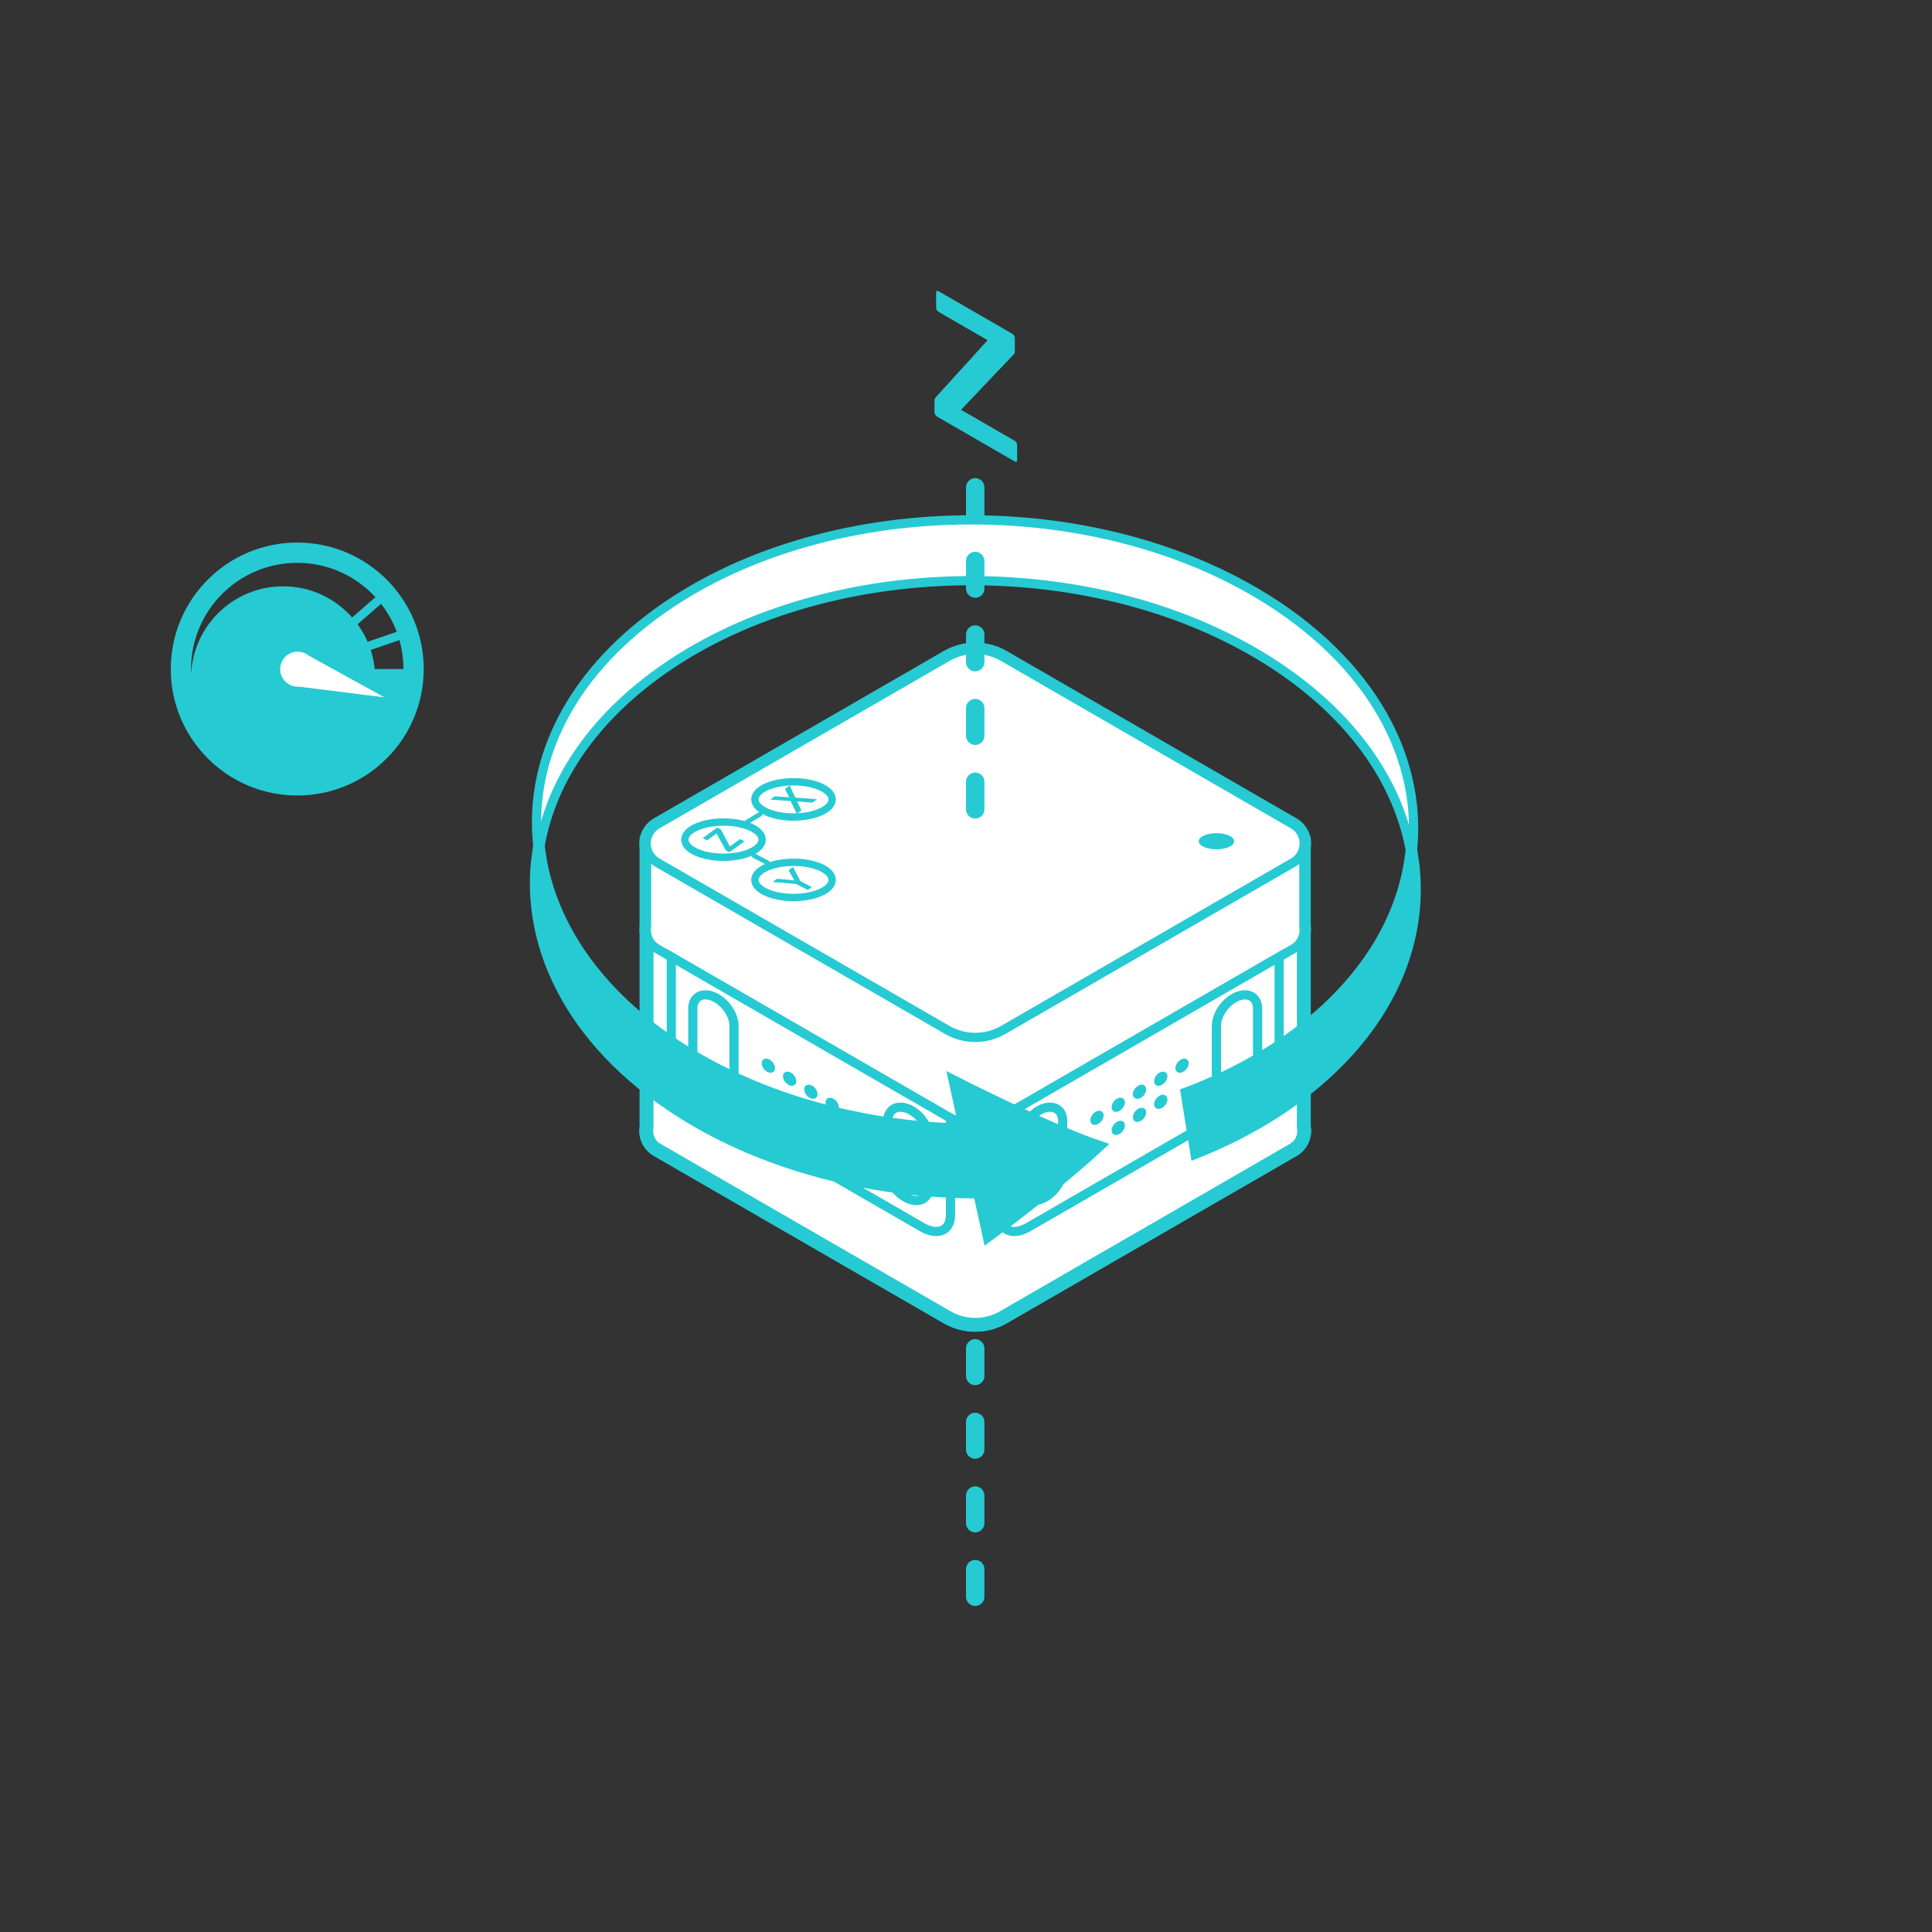 <?xml version="1.0" encoding="utf-8"?>
<!-- Generator: Adobe Illustrator 17.0.0, SVG Export Plug-In . SVG Version: 6.00 Build 0)  -->
<!DOCTYPE svg PUBLIC "-//W3C//DTD SVG 1.1//EN" "http://www.w3.org/Graphics/SVG/1.1/DTD/svg11.dtd">
<svg version="1.1" id="Layer_1" xmlns="http://www.w3.org/2000/svg" xmlns:xlink="http://www.w3.org/1999/xlink" x="0px" y="0px"
	 width="210px" height="210px" viewBox="0 0 210 210" enable-background="new 0 0 210 210" xml:space="preserve">
<rect x="0" y="0" width="210" height="210" fill="#333333" stroke="none"/>
<rect y="-0.031" opacity="0" fill="#FFFFFF" width="210" height="210"/>
<g>
	<path fill="none" stroke="#26CAD3" stroke-width="1.5" stroke-miterlimit="10" d="M141.72,100.636v-8.524
		c0.083-0.462,0.033-0.943-0.154-1.379c-0.009-0.02-0.019-0.04-0.028-0.06c-0.037-0.081-0.079-0.16-0.126-0.237
		c-0.018-0.03-0.037-0.058-0.056-0.087c-0.044-0.066-0.093-0.13-0.144-0.192c-0.025-0.03-0.05-0.061-0.077-0.09
		c-0.055-0.06-0.116-0.116-0.178-0.171c-0.028-0.025-0.054-0.051-0.084-0.075c-0.093-0.075-0.193-0.145-0.301-0.207l-0.004-0.003
		L109.06,71.413c-0.709-0.41-1.48-0.666-2.266-0.768c-0.262-0.034-0.526-0.051-0.79-0.051c-0.016,0-0.032,0.003-0.048,0.003
		c-1.039,0.008-2.077,0.278-3.008,0.816l-5.168,2.984L71.435,89.607c-0.11,0.063-0.211,0.135-0.305,0.21
		c-0.029,0.023-0.054,0.049-0.082,0.073c-0.063,0.056-0.124,0.113-0.18,0.173c-0.027,0.029-0.051,0.059-0.076,0.089
		c-0.052,0.062-0.1,0.126-0.145,0.193c-0.019,0.029-0.038,0.057-0.056,0.087c-0.047,0.077-0.089,0.156-0.126,0.237
		c-0.009,0.02-0.019,0.039-0.028,0.059c-0.187,0.436-0.237,0.917-0.154,1.379v8.527c-0.049,0.274-0.045,0.555,0,0.83v21.024
		c-0.168,0.936,0.213,1.958,1.153,2.5l31.514,18.194c1.891,1.092,4.22,1.092,6.111,0l31.507-18.191
		c0.94-0.543,1.321-1.564,1.153-2.501v-21.022C141.765,101.193,141.769,100.911,141.72,100.636z"/>
	<path fill="#FFFFFF" stroke="#26CAD3" stroke-width="1.5" stroke-miterlimit="10" d="M141.72,122.491V91.678H70.283v30.809
		c-0.168,0.936,0.213,1.958,1.153,2.5l31.514,18.194c1.891,1.092,4.22,1.092,6.111,0l31.507-18.191
		C141.507,124.449,141.888,123.427,141.72,122.491z"/>
	<path fill="#FFFFFF" stroke="#26CAD3" stroke-miterlimit="10" d="M141.72,92.112c0.168-0.936-0.213-1.958-1.152-2.501
		L109.06,71.413c-1.891-1.092-4.221-1.092-6.112-0.001L71.435,89.607c-0.94,0.543-1.321,1.564-1.153,2.501v8.525
		c-0.168,0.936,0.213,1.958,1.153,2.501l31.514,18.194c1.891,1.092,4.22,1.092,6.111,0l31.507-18.191
		c0.94-0.543,1.321-1.564,1.153-2.501V92.112z"/>
	<path fill="#FFFFFF" stroke="#26CAD3" stroke-miterlimit="10" d="M72.966,104.013v10.534c0,1.705,1.395,3.905,3.1,4.89
		l24.151,13.944c1.705,0.984,3.1,0.395,3.1-1.31v-10.534L72.966,104.013z"/>
	<g>
		<path fill="#FFFFFF" stroke="#26CAD3" stroke-miterlimit="10" d="M98.737,130.301L98.737,130.301
			c-1.232-0.521-2.239-1.954-2.239-3.186v-5.288c0-1.232,1.008-1.813,2.239-1.293l0,0c1.232,0.521,2.239,1.954,2.239,3.186v5.288
			C100.977,130.24,99.969,130.822,98.737,130.301z"/>
		<path fill="#FFFFFF" stroke="#26CAD3" stroke-miterlimit="10" d="M77.546,118.094L77.546,118.094
			c-1.232-0.521-2.239-1.954-2.239-3.186v-5.288c0-1.232,1.008-1.813,2.239-1.293h0c1.232,0.521,2.239,1.954,2.239,3.186v5.288
			C79.786,118.033,78.778,118.615,77.546,118.094z"/>
	</g>
	<g>
		<path fill="#26CAD3" d="M93.489,121.765c0,0.4-0.324,0.606-0.724,0.46c-0.4-0.146-0.724-0.588-0.724-0.987
			c0-0.4,0.324-0.606,0.724-0.46C93.165,120.923,93.489,121.365,93.489,121.765z"/>
		<path fill="#26CAD3" d="M91.177,120.348c0,0.4-0.324,0.606-0.724,0.46c-0.4-0.146-0.724-0.588-0.724-0.987
			c0-0.4,0.324-0.606,0.724-0.46C90.853,119.507,91.177,119.949,91.177,120.348z"/>
		<path fill="#26CAD3" d="M88.866,118.932c0,0.4-0.324,0.606-0.724,0.46c-0.4-0.146-0.724-0.588-0.724-0.987
			c0-0.4,0.324-0.606,0.724-0.46C88.542,118.09,88.866,118.532,88.866,118.932z"/>
		<path fill="#26CAD3" d="M86.554,117.515c0,0.4-0.324,0.606-0.724,0.46c-0.4-0.146-0.724-0.588-0.724-0.987
			c0-0.4,0.324-0.606,0.724-0.46C86.23,116.673,86.554,117.115,86.554,117.515z"/>
		<path fill="#26CAD3" d="M84.243,116.098c0,0.4-0.324,0.606-0.724,0.46c-0.4-0.146-0.724-0.588-0.724-0.987
			c0-0.4,0.324-0.606,0.724-0.46C83.918,115.256,84.243,115.698,84.243,116.098z"/>
		<path fill="#26CAD3" d="M91.177,122.859c0,0.4-0.324,0.606-0.724,0.46c-0.4-0.146-0.724-0.588-0.724-0.987
			c0-0.4,0.324-0.606,0.724-0.46C90.853,122.017,91.177,122.459,91.177,122.859z"/>
		<path fill="#26CAD3" d="M88.866,121.442c0,0.4-0.324,0.606-0.724,0.46c-0.4-0.146-0.724-0.588-0.724-0.987
			c0-0.4,0.324-0.606,0.724-0.46C88.542,120.6,88.866,121.042,88.866,121.442z"/>
		<path fill="#26CAD3" d="M86.554,120.025c0,0.4-0.324,0.606-0.724,0.46c-0.4-0.146-0.724-0.588-0.724-0.987s0.324-0.606,0.724-0.46
			C86.23,119.183,86.554,119.626,86.554,120.025z"/>
	</g>
	<path fill="#FFFFFF" stroke="#26CAD3" stroke-miterlimit="10" d="M139.036,104.013v10.534c0,1.705-1.395,3.905-3.1,4.89
		l-24.151,13.944c-1.705,0.984-3.1,0.395-3.1-1.31v-10.534L139.036,104.013z"/>
	<g>
		<path fill="#FFFFFF" stroke="#26CAD3" stroke-miterlimit="10" d="M113.265,130.301L113.265,130.301
			c1.232-0.521,2.239-1.954,2.239-3.186v-5.288c0-1.232-1.008-1.813-2.239-1.293h0c-1.232,0.521-2.239,1.954-2.239,3.186v5.288
			C111.026,130.24,112.033,130.822,113.265,130.301z"/>
		<path fill="#FFFFFF" stroke="#26CAD3" stroke-miterlimit="10" d="M134.456,118.094L134.456,118.094
			c1.232-0.521,2.239-1.954,2.239-3.186v-5.288c0-1.232-1.008-1.813-2.239-1.293l0,0c-1.232,0.521-2.239,1.954-2.239,3.186v5.288
			C132.217,118.033,133.225,118.615,134.456,118.094z"/>
	</g>
	<g>
		<path fill="#26CAD3" d="M118.513,121.765c0,0.4,0.324,0.606,0.724,0.46c0.4-0.146,0.724-0.588,0.724-0.987
			c0-0.4-0.324-0.606-0.724-0.46C118.837,120.923,118.513,121.365,118.513,121.765z"/>
		<path fill="#26CAD3" d="M120.825,120.348c0,0.4,0.324,0.606,0.724,0.46c0.4-0.146,0.724-0.588,0.724-0.987
			c0-0.4-0.324-0.606-0.724-0.46C121.149,119.507,120.825,119.949,120.825,120.348z"/>
		<path fill="#26CAD3" d="M123.137,118.932c0,0.4,0.324,0.606,0.724,0.46c0.4-0.146,0.724-0.588,0.724-0.987
			c0-0.4-0.324-0.606-0.724-0.46C123.461,118.09,123.137,118.532,123.137,118.932z"/>
		<path fill="#26CAD3" d="M125.448,117.515c0,0.4,0.324,0.606,0.724,0.46c0.4-0.146,0.724-0.588,0.724-0.987
			c0-0.4-0.324-0.606-0.724-0.46C125.772,116.673,125.448,117.115,125.448,117.515z"/>
		<path fill="#26CAD3" d="M127.76,116.098c0,0.4,0.324,0.606,0.724,0.46c0.4-0.146,0.724-0.588,0.724-0.987
			c0-0.4-0.324-0.606-0.724-0.46C128.084,115.256,127.76,115.698,127.76,116.098z"/>
		<path fill="#26CAD3" d="M120.825,122.859c0,0.4,0.324,0.606,0.724,0.46c0.4-0.146,0.724-0.588,0.724-0.987
			c0-0.4-0.324-0.606-0.724-0.46C121.149,122.017,120.825,122.459,120.825,122.859z"/>
		<path fill="#26CAD3" d="M123.137,121.442c0,0.4,0.324,0.606,0.724,0.46c0.4-0.146,0.724-0.588,0.724-0.987
			c0-0.4-0.324-0.606-0.724-0.46C123.461,120.6,123.137,121.042,123.137,121.442z"/>
		<path fill="#26CAD3" d="M125.448,120.025c0,0.4,0.324,0.606,0.724,0.46c0.4-0.146,0.724-0.588,0.724-0.987
			s-0.324-0.606-0.724-0.46C125.772,119.183,125.448,119.626,125.448,120.025z"/>
	</g>
	<path fill="#FFFFFF" stroke="#26CAD3" stroke-miterlimit="10" d="M102.948,71.413L71.435,89.607c-1.594,0.92-1.594,3.221,0,4.142
		l31.514,18.194c1.891,1.092,4.22,1.092,6.111,0l31.507-18.191c1.594-0.92,1.594-3.221,0-4.142L109.06,71.413
		C107.169,70.321,104.839,70.321,102.948,71.413z"/>
	<ellipse fill="#26CAD3" cx="132.222" cy="91.439" rx="1.926" ry="0.878"/>
	<g>
		
			<ellipse fill="#FFFFFF" stroke="#26CAD3" stroke-width="0.8" stroke-miterlimit="10" cx="86.253" cy="86.892" rx="4.199" ry="1.914"/>
		<g>
			<path fill="#26CAD3" d="M87.104,88.063c0.007,0.017,0.009,0.029,0.006,0.036c-0.003,0.007-0.012,0.016-0.027,0.027l-0.382,0.277
				c-0.033,0.024-0.058,0.035-0.076,0.034c-0.018-0.001-0.035-0.021-0.052-0.059l-0.64-1.309l-2.079-0.142
				c-0.055-0.004-0.085-0.012-0.089-0.023c-0.004-0.011,0.013-0.031,0.05-0.057l0.359-0.26c0.02-0.014,0.036-0.023,0.05-0.027
				c0.014-0.004,0.033-0.005,0.057-0.003l1.49,0.109l-0.425-0.881c-0.007-0.014-0.008-0.026-0.004-0.035
				c0.004-0.009,0.015-0.021,0.035-0.035l0.36-0.261c0.037-0.027,0.064-0.04,0.084-0.04c0.019,0,0.037,0.017,0.053,0.05l0.576,1.232
				l2.214,0.167c0.065,0.004,0.099,0.011,0.104,0.021c0.005,0.011-0.009,0.028-0.042,0.051l-0.382,0.277
				c-0.015,0.011-0.028,0.018-0.038,0.021c-0.01,0.003-0.03,0.003-0.059,0.002l-1.605-0.12L87.104,88.063z"/>
		</g>
	</g>
	<g>
		
			<ellipse fill="#FFFFFF" stroke="#26CAD3" stroke-width="0.8" stroke-miterlimit="10" cx="86.253" cy="95.641" rx="4.199" ry="1.914"/>
		<g>
			<path fill="#26CAD3" d="M88.168,96.379c0.031,0.016,0.046,0.03,0.046,0.042c0,0.012-0.011,0.027-0.035,0.045l-0.313,0.227
				c-0.024,0.017-0.046,0.027-0.066,0.029c-0.02,0.002-0.045-0.005-0.076-0.021l-1.179-0.61l-2.43-0.214
				c-0.05-0.004-0.081-0.012-0.09-0.022c-0.01-0.01,0.004-0.029,0.041-0.056l0.343-0.249c0.033-0.024,0.074-0.033,0.125-0.029
				l1.812,0.174l-0.604-1.051c-0.016-0.03-0.009-0.055,0.019-0.075l0.36-0.261c0.037-0.027,0.065-0.036,0.084-0.028
				c0.019,0.008,0.035,0.027,0.048,0.055l0.737,1.433L88.168,96.379z"/>
		</g>
	</g>
	
		<line fill="#FFFFFF" stroke="#26CAD3" stroke-width="0.5" stroke-linecap="round" stroke-miterlimit="10" x1="81.194" y1="89.353" x2="82.616" y2="88.503"/>
	
		<line fill="#FFFFFF" stroke="#26CAD3" stroke-width="0.5" stroke-linecap="round" stroke-miterlimit="10" x1="81.948" y1="93.011" x2="83.42" y2="93.77"/>
	<path fill="#FFFFFF" stroke="#26CAD3" stroke-miterlimit="10" d="M58.568,92.793c0.903-6.509,4.563-12.88,11.109-18.203
		c17.048-13.865,47.139-15.375,67.208-3.373c9.759,5.836,15.339,13.794,16.549,22.023c1.449-10.443-4.216-21.239-16.58-28.633
		c-20.07-12.002-50.16-10.492-67.208,3.373C60.888,75.102,57.289,84.099,58.568,92.793z"/>
	<g>
		<path fill="#26CAD3" stroke="#26CAD3" stroke-width="1.5" stroke-miterlimit="10" d="M75.148,121.425
			c9.106,5.446,20.275,8.099,31.352,8.089l1.006,4.599c6.971-5.123,11.646-9.471,11.646-9.471c-5.32-1.817-15.214-6.84-15.214-6.84
			l1.114,5.091c-10.609-0.209-21.217-2.863-29.935-8.076c-9.759-5.836-15.339-13.794-16.55-22.023
			C57.118,103.235,62.784,114.032,75.148,121.425z"/>
		<path fill="#26CAD3" stroke="#26CAD3" stroke-width="1.5" stroke-miterlimit="10" d="M129.101,118.904l1,6.23
			c4.516-1.811,8.676-4.17,12.255-7.081c8.758-7.123,12.357-16.12,11.078-24.813c-0.903,6.508-4.563,12.88-11.109,18.203
			C138.491,114.561,133.993,117.049,129.101,118.904z"/>
	</g>
	
		<line fill="none" stroke="#26CAD3" stroke-width="2" stroke-linecap="round" stroke-linejoin="round" stroke-miterlimit="10" stroke-dasharray="3,5" x1="106.001" y1="146.56" x2="106.001" y2="178.326"/>
	<g>
		<g>
			<path fill="#26CAD3" d="M101.913,45.317c-0.226-0.13-0.338-0.314-0.338-0.552V43.5c0-0.083,0.021-0.154,0.062-0.213
				c0.041-0.059,0.08-0.109,0.116-0.147l5.597-6.162l-5.259-3.036c-0.13-0.075-0.22-0.154-0.268-0.235
				c-0.047-0.081-0.071-0.186-0.071-0.317v-1.533c0-0.13,0.023-0.209,0.071-0.235c0.047-0.026,0.137-0.001,0.268,0.074l7.86,4.538
				c0.154,0.089,0.253,0.172,0.294,0.25c0.042,0.078,0.062,0.182,0.062,0.313v1.443c0,0.06-0.012,0.115-0.035,0.167
				c-0.024,0.052-0.053,0.091-0.09,0.117l-5.721,6.019l5.758,3.324c0.13,0.075,0.219,0.153,0.267,0.234
				c0.047,0.081,0.071,0.187,0.071,0.317v1.533c0,0.131-0.024,0.209-0.071,0.236c-0.047,0.025-0.137,0.001-0.267-0.074
				L101.913,45.317z"/>
		</g>
		
			<line fill="none" stroke="#26CAD3" stroke-width="2" stroke-linecap="round" stroke-linejoin="round" stroke-miterlimit="10" stroke-dasharray="3,5" x1="106.002" y1="87.973" x2="106.002" y2="50.418"/>
	</g>
	<g>
		
			<ellipse fill="#FFFFFF" stroke="#26CAD3" stroke-width="0.8" stroke-miterlimit="10" cx="78.641" cy="91.267" rx="4.199" ry="1.914"/>
		<g>
			<path fill="#26CAD3" d="M79.346,92.595c-0.041,0.03-0.087,0.032-0.138,0.006l-0.271-0.14c-0.018-0.009-0.032-0.021-0.042-0.036
				c-0.01-0.015-0.018-0.028-0.025-0.039l-0.985-1.784L76.922,91.3c-0.024,0.017-0.046,0.026-0.066,0.027
				c-0.02,0-0.044-0.007-0.072-0.021l-0.328-0.17c-0.028-0.014-0.043-0.028-0.046-0.04c-0.003-0.012,0.008-0.027,0.032-0.044
				l1.44-1.045c0.028-0.021,0.052-0.031,0.071-0.03c0.019,0,0.043,0.008,0.071,0.022l0.309,0.16
				c0.013,0.007,0.024,0.015,0.034,0.025c0.01,0.01,0.016,0.021,0.02,0.031l0.947,1.793l1.055-0.765
				c0.024-0.017,0.046-0.026,0.066-0.027c0.02,0,0.044,0.007,0.072,0.021l0.328,0.17c0.028,0.014,0.043,0.028,0.046,0.04
				c0.003,0.012-0.008,0.027-0.032,0.044L79.346,92.595z"/>
		</g>
	</g>
	<g>
		<path fill="#26CAD3" d="M32.31,58.973c-7.592,0-13.747,6.155-13.747,13.747s6.155,13.747,13.747,13.747
			c7.592,0,13.747-6.155,13.747-13.747S39.902,58.973,32.31,58.973z M30.775,63.729c-5.357,0-9.731,4.209-9.996,9.5
			c-0.007-0.169-0.013-0.338-0.013-0.508c0-6.375,5.168-11.544,11.544-11.544c3.363,0,6.388,1.439,8.498,3.733l-2.534,2.203
			C36.44,65.039,33.761,63.729,30.775,63.729z M38.869,67.853l2.551-2.218c0.712,0.914,1.291,1.938,1.704,3.042l-3.166,1.08
			C39.664,69.081,39.298,68.443,38.869,67.853z M40.732,72.721c-0.072-0.717-0.223-1.411-0.439-2.075l3.124-1.066
			c0.282,0.999,0.436,2.052,0.436,3.141H40.732z"/>
		<path fill="#FFFFFF" d="M33.572,71.271c-0.18-0.149-0.389-0.268-0.624-0.344c-1-0.325-2.074,0.222-2.399,1.222
			c-0.325,1,0.222,2.074,1.222,2.399c0.235,0.076,0.475,0.103,0.708,0.088l9.294,1.16L33.572,71.271z"/>
	</g>
</g>
</svg>
